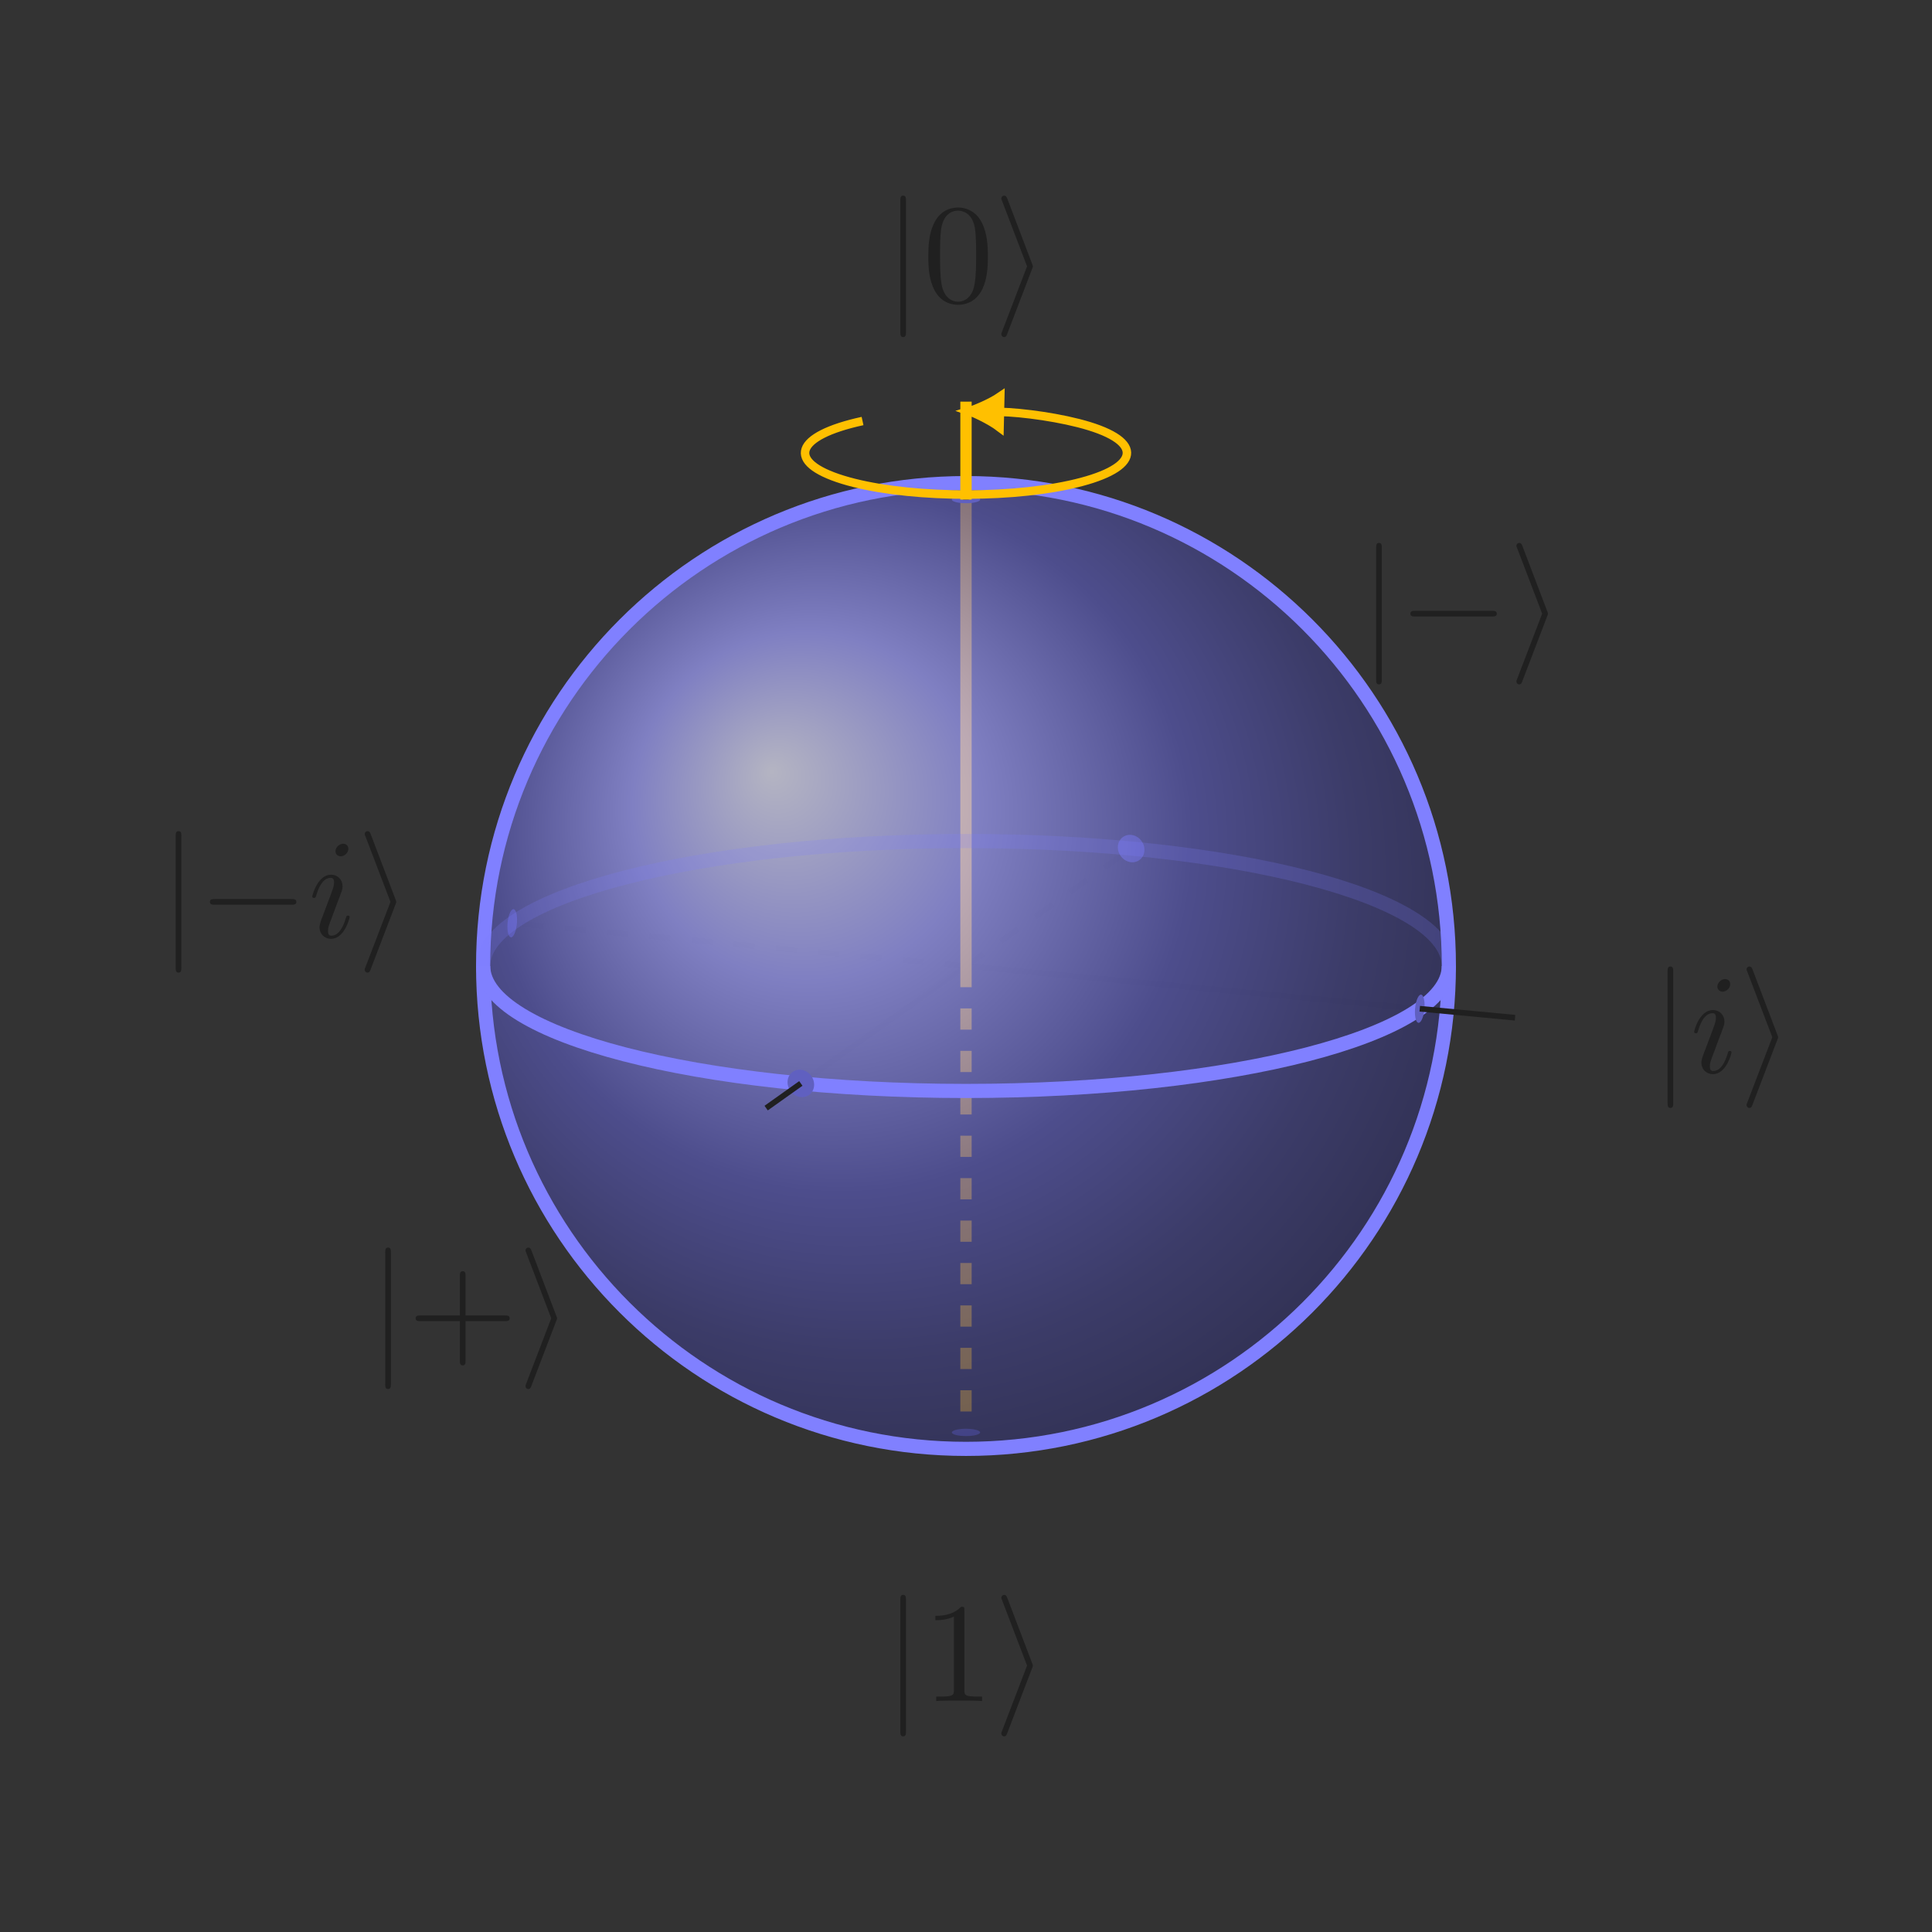 <?xml version='1.0' encoding='UTF-8'?>
<!-- This file was generated by dvisvgm 3.4.3 -->
<svg version='1.1' xmlns='http://www.w3.org/2000/svg' xmlns:xlink='http://www.w3.org/1999/xlink' width='136.063pt' height='136.063pt' viewBox='-71.291 -72 136.063 136.063'>
<rect x="-71.291" y="-72" width="136.063" height="136.063" fill="#333333" stroke="none"/>
<defs>
<g id='pgfs24'>
 <g transform='matrix(2.0,0.0,0.0,2.0,0.0,0.0)'>
 <g stroke-dasharray='none' stroke-dashoffset='0.0'>
 <g stroke-linejoin='miter'>
 <g stroke-width='0.427'>
 <path d='M1.092 0C.958 .037 .369 .244 0 .469V-.469C.369-.244 .958-.037 1.092 0Z'/>
 </g>
 </g>
 </g>
  </g>
  </g>
<path id='g2-43' d='M4.075-2.291H6.854C6.994-2.291 7.183-2.291 7.183-2.491S6.994-2.69 6.854-2.69H4.075V-5.479C4.075-5.619 4.075-5.808 3.875-5.808S3.676-5.619 3.676-5.479V-2.69H.887C.747-2.69 .558-2.69 .558-2.491S.747-2.291 .887-2.291H3.676V.498C3.676 .638 3.676 .827 3.875 .827S4.075 .638 4.075 .498V-2.291Z'/>
<path id='g2-48' d='M4.583-3.188C4.583-3.985 4.533-4.782 4.184-5.519C3.726-6.476 2.909-6.635 2.491-6.635C1.893-6.635 1.166-6.376 .757-5.45C.438-4.762 .389-3.985 .389-3.188C.389-2.441 .428-1.544 .837-.787C1.265 .02 1.993 .219 2.481 .219C3.019 .219 3.776 .01 4.214-.936C4.533-1.624 4.583-2.401 4.583-3.188ZM2.481 0C2.092 0 1.504-.249 1.325-1.205C1.215-1.803 1.215-2.72 1.215-3.308C1.215-3.945 1.215-4.603 1.295-5.141C1.484-6.326 2.232-6.416 2.481-6.416C2.809-6.416 3.467-6.237 3.656-5.25C3.756-4.692 3.756-3.935 3.756-3.308C3.756-2.56 3.756-1.883 3.646-1.245C3.497-.299 2.929 0 2.481 0Z'/>
<path id='g2-49' d='M2.929-6.376C2.929-6.615 2.929-6.635 2.7-6.635C2.082-5.998 1.205-5.998 .887-5.998V-5.689C1.086-5.689 1.674-5.689 2.192-5.948V-.787C2.192-.428 2.162-.309 1.265-.309H.946V0C1.295-.03 2.162-.03 2.56-.03S3.826-.03 4.174 0V-.309H3.856C2.959-.309 2.929-.418 2.929-.787V-6.376Z'/>
<path id='g0-0' d='M6.565-2.291C6.735-2.291 6.914-2.291 6.914-2.491S6.735-2.69 6.565-2.69H1.176C1.006-2.69 .827-2.69 .827-2.491S1.006-2.291 1.176-2.291H6.565Z'/>
<path id='g0-105' d='M2.72-2.321C2.77-2.441 2.77-2.461 2.77-2.491S2.77-2.54 2.72-2.66L.976-7.243C.917-7.412 .857-7.472 .747-7.472S.548-7.382 .548-7.273C.548-7.243 .548-7.223 .598-7.113L2.361-2.491L.598 2.112C.548 2.222 .548 2.242 .548 2.291C.548 2.401 .638 2.491 .747 2.491C.877 2.491 .917 2.391 .956 2.291L2.72-2.321Z'/>
<path id='g0-106' d='M1.584-7.113C1.584-7.293 1.584-7.472 1.385-7.472S1.186-7.293 1.186-7.113V2.132C1.186 2.311 1.186 2.491 1.385 2.491S1.584 2.311 1.584 2.132V-7.113Z'/>
<path id='g1-105' d='M2.829-6.227C2.829-6.426 2.69-6.585 2.461-6.585C2.192-6.585 1.923-6.326 1.923-6.057C1.923-5.868 2.062-5.699 2.301-5.699C2.531-5.699 2.829-5.928 2.829-6.227ZM2.072-2.481C2.192-2.77 2.192-2.79 2.291-3.059C2.371-3.258 2.421-3.397 2.421-3.587C2.421-4.035 2.102-4.403 1.604-4.403C.667-4.403 .289-2.959 .289-2.869C.289-2.77 .389-2.77 .408-2.77C.508-2.77 .518-2.79 .568-2.949C.837-3.885 1.235-4.184 1.574-4.184C1.654-4.184 1.823-4.184 1.823-3.866C1.823-3.656 1.753-3.447 1.714-3.347C1.634-3.088 1.186-1.933 1.026-1.504C.927-1.245 .797-.917 .797-.707C.797-.239 1.136 .11 1.614 .11C2.55 .11 2.919-1.335 2.919-1.425C2.919-1.524 2.829-1.524 2.8-1.524C2.7-1.524 2.7-1.494 2.65-1.345C2.471-.717 2.142-.11 1.634-.11C1.465-.11 1.395-.209 1.395-.438C1.395-.687 1.455-.827 1.684-1.435L2.072-2.481Z'/>
</defs>
<g id='page1'>
<g stroke-miterlimit='10' transform='translate(-3.26,-3.969)scale(0.996,-0.996)'>
<g fill='#000' stroke='#000'>
<g stroke-width='0.4'>
<g fill='#202020' stroke='#202020'>
<g id='pgf0'>
</g>
<g id='pgf1'>
</g>
<g transform='translate(-5.833,-51.97)'>
<g stroke='none' transform='scale(-1.004,1.004)translate(-3.26,-3.969)scale(-1,-1)'>
<g fill='#202020'>
<g stroke='none'>
<g fill='#202020'>
<use x='-3.26' y='-3.969' xlink:href='#g0-106'/>
<use x='-.492' y='-3.969' xlink:href='#g2-49'/>
<use x='4.489' y='-3.969' xlink:href='#g0-105'/>
</g>
</g>
</g>
</g>
</g>
<g transform='translate(-5.833,46.97)'>
<g stroke='none' transform='scale(-1.004,1.004)translate(-3.26,-3.969)scale(-1,-1)'>
<g fill='#202020'>
<g stroke='none'>
<g fill='#202020'>
<use x='-3.26' y='-3.969' xlink:href='#g0-106'/>
<use x='-.492' y='-3.969' xlink:href='#g2-48'/>
<use x='4.489' y='-3.969' xlink:href='#g0-105'/>
</g>
</g>
</g>
</g>
</g>
<g transform='translate(48.418,-7.537)'>
<g stroke='none' transform='scale(-1.004,1.004)translate(-3.26,-3.969)scale(-1,-1)'>
<g fill='#202020'>
<g stroke='none'>
<g fill='#202020'>
<use x='-3.26' y='-3.969' xlink:href='#g0-106'/>
<use x='-.492' y='-3.969' xlink:href='#g1-105'/>
<use x='2.94' y='-3.969' xlink:href='#g0-105'/>
</g>
</g>
</g>
</g>
</g>
<g transform='translate(-57.071,2.033)'>
<g stroke='none' transform='scale(-1.004,1.004)translate(-3.26,-3.969)scale(-1,-1)'>
<g fill='#202020'>
<g stroke='none'>
<g fill='#202020'>
<use x='-3.26' y='-3.969' xlink:href='#g0-106'/>
<use x='-.492' y='-3.969' xlink:href='#g0-0'/>
<use x='7.256' y='-3.969' xlink:href='#g1-105'/>
<use x='10.689' y='-3.969' xlink:href='#g0-105'/>
</g>
</g>
</g>
</g>
</g>
<g transform='translate(27.811,22.412)'>
<g stroke='none' transform='scale(-1.004,1.004)translate(-3.26,-3.969)scale(-1,-1)'>
<g fill='#202020'>
<g stroke='none'>
<g fill='#202020'>
<use x='-3.26' y='-3.969' xlink:href='#g0-106'/>
<use x='-.492' y='-3.969' xlink:href='#g0-0'/>
<use x='7.256' y='-3.969' xlink:href='#g0-105'/>
</g>
</g>
</g>
</g>
</g>
<g transform='translate(-42.256,-27.412)'>
<g stroke='none' transform='scale(-1.004,1.004)translate(-3.26,-3.969)scale(-1,-1)'>
<g fill='#202020'>
<g stroke='none'>
<g fill='#202020'>
<use x='-3.26' y='-3.969' xlink:href='#g0-106'/>
<use x='-.492' y='-3.969' xlink:href='#g2-43'/>
<use x='7.256' y='-3.969' xlink:href='#g0-105'/>
</g>
</g>
</g>
</g>
</g>
<g stroke-opacity='0.25'>
<g fill-opacity='0.25'>
<path d='M0 0L-11.678-8.304' fill='none'/>
<path d='M0 0L32.085-3.022' fill='none'/>
<path d='M0 0V32.98' fill='none'/>
</g>
</g>
<g stroke-dasharray='1.5,1.5' stroke-dashoffset='0.0'>
<g stroke-opacity='0.25'>
<g fill-opacity='0.25'>
<path d='M0 0L11.678 8.304' fill='none'/>
<path d='M0 0L-32.085 3.022' fill='none'/>
<path d='M0 0V-32.98' fill='none'/>
</g>
</g>
</g>
<g fill='#ffc000' stroke='#ffc000'>
<g stroke-width='0.8'>
<path d='M0 0V32.98' fill='none'/>
</g>
</g>
<g fill='#ffc000' stroke='#ffc000'>
<g stroke-width='0.8'>
<g stroke-dasharray='1.5,1.5' stroke-dashoffset='0.0'>
<path d='M0 0V-32.98' fill='none'/>
</g>
</g>
</g>
<g fill='#6060c0'>
<path d='M-.342-33.223C.177-33.272 .751-33.203 .94-33.069C1.128-32.934 .861-32.786 .342-32.737C-.177-32.688-.751-32.757-.94-32.892C-1.128-33.026-.861-33.175-.342-33.223ZM0-32.98' stroke='none'/>
</g>
<g fill='#6060c0'>
<path d='M-32.427 2.779C-32.427 3.312-32.274 3.854-32.085 3.988C-31.896 4.122-31.743 3.799-31.743 3.265C-31.743 2.732-31.896 2.191-32.085 2.056C-32.274 1.922-32.427 2.246-32.427 2.779ZM-32.085 3.022' stroke='none'/>
</g>
<g fill='#6060c0'>
<path d='M12.618 8.216C12.618 8.749 12.197 9.221 11.678 9.27C11.159 9.319 10.738 8.926 10.738 8.393C10.738 7.859 11.159 7.387 11.678 7.338C12.197 7.289 12.618 7.682 12.618 8.216ZM11.678 8.304' stroke='none'/>
</g>
<g stroke-width='1.0'>
<g fill='#8080ff' stroke='#8080ff'>
<g fill-opacity='0.7'>
<clipPath id='pgfcp1'>
<path d='M34.144 0C34.144 18.857 18.857 34.144 0 34.144S-34.144 18.857-34.144 0S-18.857-34.144 0-34.144S34.144-18.857 34.144 0ZM0 0'/> </clipPath>
<g clip-path='url(#pgfcp1)'>
<g transform='matrix(1,0,0,1,0.0,0.0)'>
<g transform='matrix(1.361,0,0,1.361,0.0,0.0)'>
<radialGradient fx='0.4' fy='0.6' id='pgfsh2'>
 <stop offset='0.0' stop-color=' #ececff '/>
 <stop offset='0.18' stop-color=' #a0a0ff '/>
 <stop offset='0.36' stop-color=' #5959b3 '/>
 <stop offset='0.5' stop-color=' #404080 '/>
 <stop offset='1.0' stop-color=' #000 '/>
 </radialGradient>
<g transform='translate(-50.188,-50.188)'>
<circle cx='50.188' cy='50.188' r='50.188' style='fill:url(#pgfsh2); stroke:none'/>
</g>
</g>
</g>
</g>
<path d='M34.144 0C34.144 18.857 18.857 34.144 0 34.144S-34.144 18.857-34.144 0S-18.857-34.144 0-34.144S34.144-18.857 34.144 0ZM0 0' fill='none'/>
</g>
</g>
</g>
<g stroke-width='1.0'>
<g fill='#8080ff' stroke='#8080ff'>
<g stroke-opacity='0.2'>
<g fill-opacity='0.2'>
<path d='M34.139 0C34.139 4.88 18.855 8.836-0 8.836C-18.855 8.835-34.139 4.88-34.139-0' fill='none'/>
</g>
</g>
</g>
</g>
<g id='pgf2'>
</g>
<g id='pgf3'>
</g>
<g id='pgf4'>
</g>
<g id='pgf5'>
</g>
<g id='pgf6'>
</g>
<g id='pgf7'>
</g>
<g id='pgf8'>
</g>
<g id='pgf9'>
</g>
<g id='pgf10'>
</g>
<g id='pgf11'>
</g>
<g id='pgf12'>
</g>
<g id='pgf13'>
</g>
<g id='pgf14'>
</g>
<g id='pgf15'>
</g>
<g id='pgf16'>
</g>
<g id='pgf17'>
</g>
<g id='pgf18'>
</g>
<g id='pgf19'>
</g>
<g id='pgf20'>
</g>
<g id='pgf21'>
</g>
<g id='pgf22'>
</g>
<g stroke-width='0.8'>
<g fill='#f00' stroke='#f00'>
<animate attributeName='d' begin='0.0s' calcMode='spline' dur='1.75' fill='freeze' keySplines='0 0 1 1;0 0 1 1;0 0 1 1;0 0 1 1;0 0 1 1;0 0 1 1;0 0 1 1;0 0 1 1;0 0 1 1;0 0 1 1;0 0 1 1;0 0 1 1;0 0 1 1;0 0 1 1;0 0 1 1;0 0 1 1;0 0 1 1;0 0 1 1;0 0 1 1;0 0 1 1;0 0 1 1;0 0 1 1' keyTimes='0.0;0.143;0.171;0.2;0.229;0.257;0.286;0.314;0.343;0.371;0.4;0.429;0.457;0.486;0.514;0.543;0.571;0.6;0.629;0.657;0.686;0.714;1.0' values='M 0.0 0.0 L 0.0 -28.927 ;M 0.0 0.0 L 0.0 -28.927 ;M 0.0 0.0 L 0.0 -28.927 ;M 0.0 0.0 L 0.0 -28.927 ;M 0.0 0.0 L 0.0 -28.927 ;M 0.0 0.0 L 0.0 -28.927 ;M 0.0 0.0 L 0.0 -28.927 ;M 0.0 0.0 L 0.0 -28.927 ;M 0.0 0.0 L 0.0 -28.927 ;M 0.0 0.0 L 0.0 -28.927 ;M 0.0 0.0 L 0.0 -28.927 ;M 0.0 0.0 L 0.0 -28.927 ;M 0.0 0.0 L 0.0 -28.927 ;M 0.0 0.0 L 0.0 -28.927 ;M 0.0 0.0 L 0.0 -28.927 ;M 0.0 0.0 L 0.0 -28.927 ;M 0.0 0.0 L 0.0 -28.927 ;M 0.0 0.0 L 0.0 -28.927 ;M 0.0 0.0 L 0.0 -28.927 ;M 0.0 0.0 L 0.0 -28.927 ;M 0.0 0.0 L 0.0 -28.927 ;M 0.0 0.0 L 0.0 -28.927 ;M 0.0 0.0 L 0.0 -28.927 ' xlink:href='#pgf23p'/>
<animate attributeName='marker-start' begin='0.0s' dur='1.75' fill='freeze' from='none' to='none' xlink:href='#pgf23p'/>
<animate attributeName='marker-end' begin='0.0s' dur='1.75' fill='freeze' from='url(#pgf3m)' to='url(#pgf3m)' xlink:href='#pgf23p'/>
<g id='pgf23'>
<marker id='pgf3m' markerUnits='userSpaceOnUse' orient='auto' overflow='visible'> <use xlink:href='#pgfs24'/> </marker>
<path d='' fill='none' id='pgf23p'/>
</g>
</g>
</g>
<g stroke-dasharray='3.0,2.0' stroke-dashoffset='0.0'>
<g stroke-width='0.4'>
<g fill='#fff' stroke='#fff'>
<animate attributeName='d' begin='0.0s' calcMode='spline' dur='1.75' fill='freeze' keySplines='0 0 1 1;0 0 1 1;0 0 1 1;0 0 1 1;0 0 1 1;0 0 1 1;0 0 1 1;0 0 1 1;0 0 1 1;0 0 1 1;0 0 1 1;0 0 1 1' keyTimes='0.0;0.143;0.171;0.2;0.229;0.257;0.286;0.314;0.343;0.371;0.4;0.429;1.0' values='M 0.0 -32.981 M 0.0 -32.981 C 0.0 -32.981 0.0 -32.981 0.0 -32.981 ;M 0.0 -32.981 M 0.0 -32.981 C 0.0 -32.981 0.0 -32.981 0.0 -32.981 ;M 0.0 -32.981 M 0.0 -32.981 C 0.0 -32.981 0.0 -32.981 0.0 -32.981 ;M 0.0 -32.981 M 0.0 -32.981 C 0.0 -32.981 0.0 -32.981 0.0 -32.981 ;M 0.0 -32.981 M 0.0 -32.981 C 0.0 -32.981 0.0 -32.981 0.0 -32.981 ;M 0.0 -32.981 M 0.0 -32.981 C 0.0 -32.981 0.0 -32.981 0.0 -32.981 ;M 0.0 -32.981 M 0.0 -32.981 C 0.0 -32.981 0.0 -32.981 0.0 -32.981 ;M 0.0 -32.981 M 0.0 -32.981 C 0.0 -32.981 0.0 -32.981 0.0 -32.981 ;M 0.0 -32.981 M 0.0 -32.981 C 0.0 -32.981 0.0 -32.981 0.0 -32.981 ;M 0.0 -32.981 M 0.0 -32.981 C 0.0 -32.981 0.0 -32.981 0.0 -32.981 ;M 0.0 -32.981 M 0.0 -32.981 C 0.0 -32.981 0.0 -32.981 0.0 -32.981 ;M 0.0 -32.981 M 0.0 -32.981 C 0.0 -32.981 0.0 -32.981 0.0 -32.981 ;M 0.0 -32.981 M 0.0 -32.981 C 0.0 -32.981 0.0 -32.981 0.0 -32.981 ' xlink:href='#pgf25p'/>
<animate attributeName='marker-start' begin='0.0s' dur='1.75' fill='freeze' from='none' to='none' xlink:href='#pgf25p'/>
<animate attributeName='marker-end' begin='0.0s' dur='1.75' fill='freeze' from='none' to='none' xlink:href='#pgf25p'/>
<g id='pgf25'>
<path d='' fill='none' id='pgf25p'/>
</g>
</g>
</g>
</g>
<g stroke-dasharray='3.0,2.0' stroke-dashoffset='0.0'>
<g stroke-width='0.4'>
<g fill='#fff' stroke='#fff'>
<animate attributeName='d' begin='0.0s' calcMode='spline' dur='1.75' fill='freeze' keySplines='0 0 1 1;0 0 1 1;0 0 1 1;0 0 1 1;0 0 1 1;0 0 1 1;0 0 1 1;0 0 1 1;0 0 1 1;0 0 1 1;0 0 1 1' keyTimes='0.0;0.457;0.486;0.514;0.543;0.571;0.6;0.629;0.657;0.686;0.714;1.0' values='M 0.0 0.007 L 0.0 0.007 ;M 0.0 0.007 M 0.0 0.007 C 0.0 0.007 0.0 0.007 0.0 0.007 ;M 0.0 -32.981 M 0.0 -32.981 C 0.0 -32.981 0.0 -32.981 0.0 -32.981 ;M 0.0 -32.981 M 0.0 -32.981 C 0.0 -32.981 0.0 -32.981 0.0 -32.981 ;M 0.0 -32.981 M 0.0 -32.981 C 0.0 -32.981 0.0 -32.981 0.0 -32.981 ;M 0.0 -32.981 M 0.0 -32.981 C 0.0 -32.981 0.0 -32.981 0.0 -32.981 ;M 0.0 -32.981 M 0.0 -32.981 C 0.0 -32.981 0.0 -32.981 0.0 -32.981 ;M 0.0 -32.981 M 0.0 -32.981 C 0.0 -32.981 0.0 -32.981 0.0 -32.981 ;M 0.0 -32.981 M 0.0 -32.981 C 0.0 -32.981 0.0 -32.981 0.0 -32.981 ;M 0.0 -32.981 M 0.0 -32.981 C 0.0 -32.981 0.0 -32.981 0.0 -32.981 ;M 0.0 -32.981 M 0.0 -32.981 C 0.0 -32.981 0.0 -32.981 0.0 -32.981 ;M 0.0 -32.981 M 0.0 -32.981 C 0.0 -32.981 0.0 -32.981 0.0 -32.981 ' xlink:href='#pgf26p'/>
<animate attributeName='marker-start' begin='0.0s' dur='1.75' fill='freeze' from='none' to='none' xlink:href='#pgf26p'/>
<animate attributeName='marker-end' begin='0.0s' dur='1.75' fill='freeze' from='none' to='none' xlink:href='#pgf26p'/>
<g id='pgf26'>
<path d='' fill='none' id='pgf26p'/>
</g>
</g>
</g>
</g>
<g stroke-width='1.0'>
<g fill='#8080ff' stroke='#8080ff'>
<path d='M-34.139-0C-34.139-4.88-18.855-8.836 0-8.836C18.855-8.835 34.139-4.88 34.139 0' fill='none'/>
</g>
</g>
<g fill='#6060c0'>
<path d='M-10.738-8.393C-10.738-7.859-11.159-7.387-11.678-7.338C-12.197-7.289-12.618-7.682-12.618-8.216C-12.618-8.749-12.197-9.221-11.678-9.27C-11.159-9.319-10.738-8.926-10.738-8.393ZM-11.678-8.304' stroke='none'/>
</g>
<g fill='#6060c0'>
<path d='M31.743-3.265C31.743-2.732 31.896-2.191 32.085-2.056C32.274-1.922 32.427-2.246 32.427-2.779C32.427-3.312 32.274-3.854 32.085-3.988C31.896-4.122 31.743-3.799 31.743-3.265ZM32.085-3.022' stroke='none'/>
</g>
<g fill='#6060c0'>
<path d='M-.342 32.737C.177 32.688 .751 32.757 .94 32.892C1.128 33.026 .861 33.175 .342 33.223C-.177 33.272-.751 33.203-.94 33.069C-1.128 32.934-.861 32.786-.342 32.737ZM0 32.98' stroke='none'/>
</g>
<path d='M-11.678-8.304L-14.13-10.048' fill='none'/>
<path d='M32.085-3.022L38.822-3.657' fill='none'/>
<path d='M0 32.98V39.906' fill='none'/>
<g fill='#ffc000' stroke='#ffc000'>
<g stroke-width='0.8'>
<path d='M0 32.98V39.906' fill='none'/>
</g>
</g>
<g fill='#ffc000' stroke='#ffc000'>
<g stroke-width='0.6'>
<path d='M-7.315 38.534C-12.129 37.489-12.757 35.631-8.717 34.385S2.5 32.976 7.315 34.022C12.129 35.068 12.757 36.925 8.717 38.171C6.778 38.769 3.998 39.144 2.399 39.18' fill='none'/>
<g transform='matrix(-1,0.023,-0.023,-1,2.399,39.18)'>
<g stroke-dasharray='none' stroke-dashoffset='0.0'>
 <g stroke-linejoin='miter'>
 <path d='M2.166 0C1.9 .085 .731 .568 0 1.094V-1.094C.731-.568 1.9-.085 2.166 0Z'/>
 </g>
 </g>
</g>
</g>
</g>
</g>
</g>
</g>
</g>
</g>
</svg>
